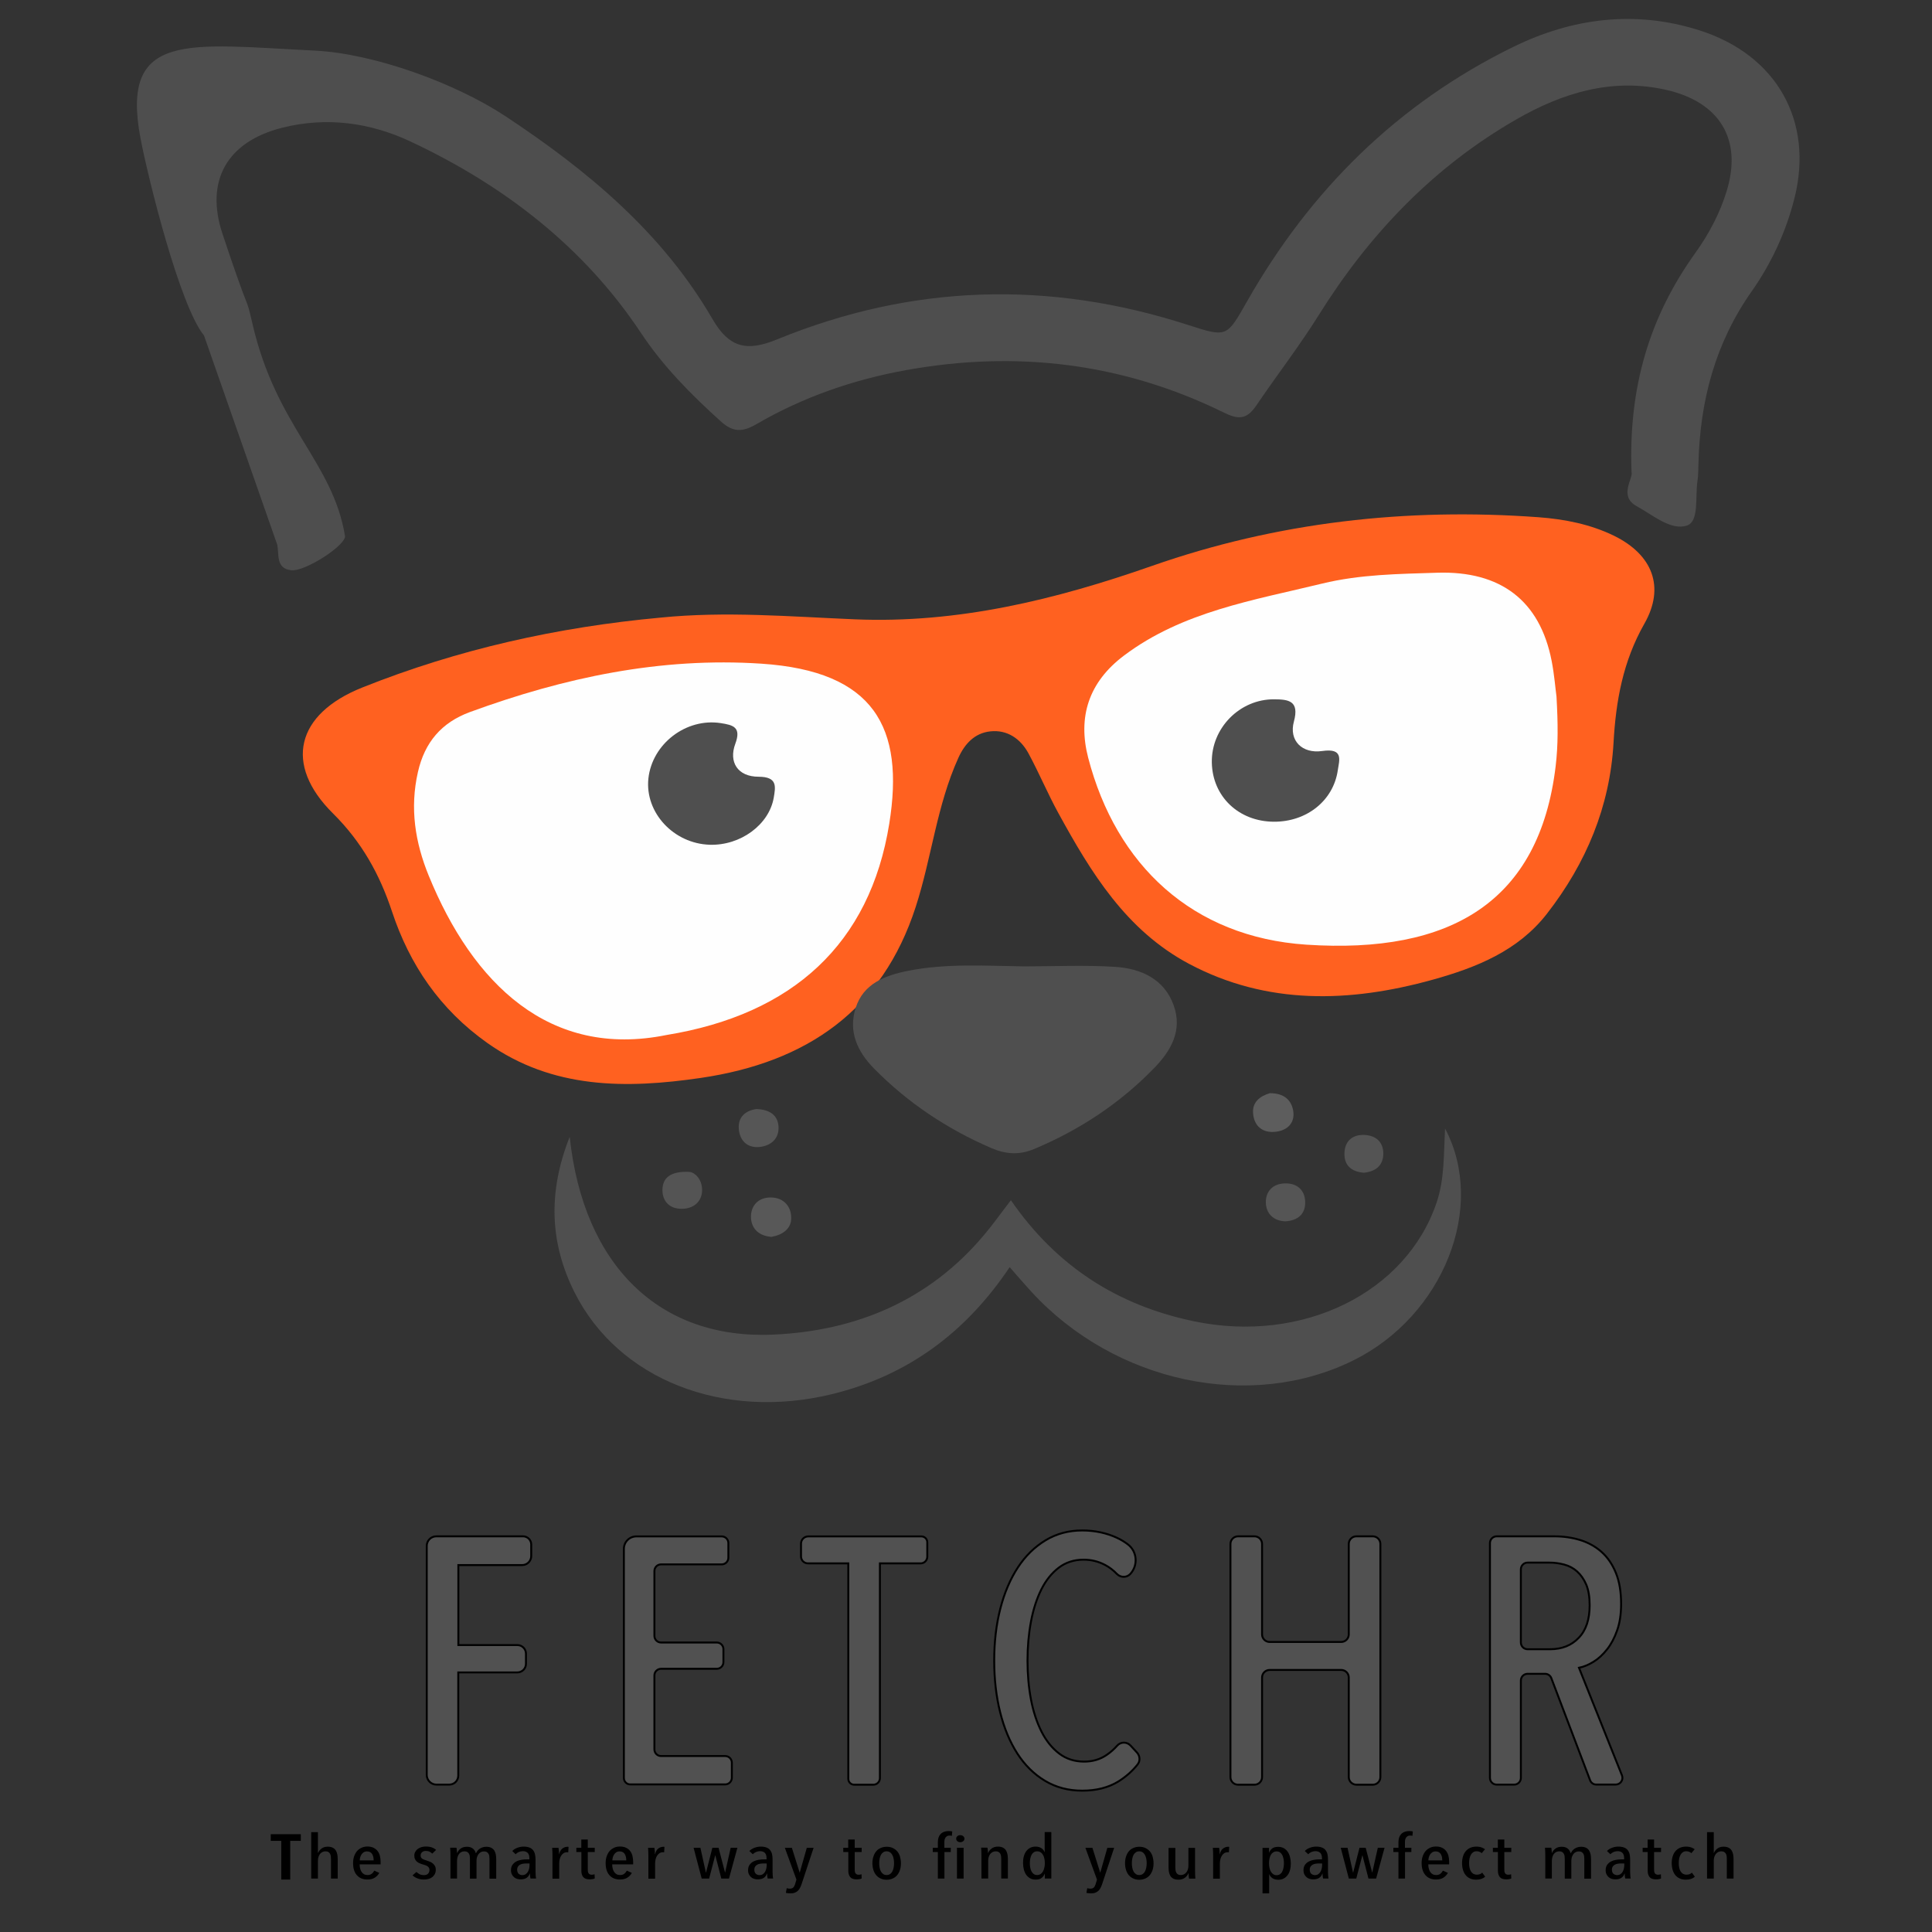 <?xml version="1.0" encoding="utf-8"?>
<!-- Generator: Adobe Illustrator 23.0.3, SVG Export Plug-In . SVG Version: 6.00 Build 0)  -->
<svg version="1.1" id="Layer_1" xmlns="http://www.w3.org/2000/svg" xmlns:xlink="http://www.w3.org/1999/xlink" x="0px" y="0px"
	 viewBox="0 0 250 250" style="enable-background:new 0 0 250 250;" xml:space="preserve">
<rect x="0" y="0" width="250" height="250" fill="#333333" stroke="none"/>
<style type="text/css">
	.st0{fill:#4E4E4E;}
	.st1{fill:#FF6120;}
	.st2{fill:#4F4F4F;}
	.st3{fill:#5D5D5D;}
	.st4{fill:#585858;}
	.st5{fill:#565656;}
	.st6{fill:#545454;}
	.st7{fill:#555555;}
	.st8{fill:#FEFEFE;}
	.st9{fill:#515151;stroke:#000000;stroke-width:0.25;stroke-miterlimit:10;}
	.st10{stroke:#000000;stroke-width:0.25;stroke-miterlimit:10;}
</style>
<g id="SDTRj5_1_">
	<g>
		<path class="st0" d="M26.4,43.42c-3.18-3.92-7.28-20.55-8.23-25.58C15.57,3.98,24.34,5.74,40.73,6.55
			c7.76,0.38,18.26,4.26,24.6,8.44c10.7,7.06,20.39,15.13,26.86,26.29c2.15,3.71,4.42,4.26,8.36,2.64
			c17.47-7.15,35.2-7.68,53.15-1.88c5.14,1.66,5.03,1.59,7.72-3.13c8.1-14.21,19.36-25.48,34.42-32.85
			c7.61-3.73,15.74-4.78,24.05-2.14c10.02,3.18,14.8,11.74,12.33,21.66c-1.1,4.39-2.98,8.46-5.56,12.13
			c-4.75,6.75-6.67,14.21-6.88,22.21c-0.02,0.78-0.02,1.58-0.13,2.35c-0.31,2.02,0.24,5.19-1.35,5.73
			c-2.06,0.71-4.45-1.37-6.53-2.51c-2.35-1.29-0.41-3.6-0.65-4.4c-0.41-10.98,2.33-20.1,8.25-28.35c1.77-2.47,3.2-5.17,4.08-8.08
			c2-6.59-0.88-11.43-7.8-13.02c-7.06-1.62-13.5,0.4-19.42,3.8c-10.82,6.21-19.12,14.98-25.57,25.31c-2.53,4.05-5.44,7.8-8.1,11.73
			c-1.3,1.92-2.42,1.78-4.27,0.87c-13.03-6.39-26.77-8.04-41.08-5.45c-6.84,1.24-13.33,3.5-19.3,6.97c-1.8,1.05-3.03,1.1-4.61-0.32
			c-3.87-3.49-7.45-7.09-10.36-11.47c-7.34-11.06-17.65-19.06-29.8-24.76c-5.19-2.44-10.82-3.25-16.63-1.79
			c-7.17,1.81-9.99,6.9-7.72,13.73c3.9,11.73,2.88,7.36,3.9,11.73c3.1,13.32,10.35,17.73,11.95,27.35c0.19,1.17-5.13,4.64-6.95,4.45
			c-2.04-0.21-1.55-2.11-1.82-3.32"/>
		<g>
			<path class="st1" d="M85.47,79.92c8.4-0.85,16.76-0.13,25.14,0.22c13.34,0.56,26.01-2.55,38.48-6.92
				c16.17-5.66,32.91-7.54,50-6.29c3.38,0.25,6.72,0.91,9.77,2.4c4.98,2.45,6.63,6.62,3.92,11.38c-2.78,4.89-3.69,10.02-3.99,15.42
				c-0.47,8.21-3.51,15.54-8.62,22.11c-3.73,4.8-9.12,6.96-14.77,8.53c-10.76,2.99-21.47,3.3-31.54-2.05
				c-8.16-4.34-12.71-11.85-16.91-19.51c-1.39-2.53-2.5-5.21-3.88-7.75c-1.01-1.85-2.72-3.07-4.94-2.82
				c-2.01,0.22-3.3,1.61-4.12,3.43c-2.8,6.18-3.45,12.91-5.52,19.29c-4.33,13.37-14.07,20.1-27.79,22.12
				c-9.68,1.42-19.2,1.46-27.64-4.52c-6.14-4.35-10.06-10.13-12.34-17.02c-1.59-4.8-3.91-8.99-7.63-12.68
				c-6.39-6.32-4.81-12.87,3.8-16.3C59.25,84.02,72.17,81.14,85.47,79.92z"/>
		</g>
		<path class="st2" d="M130.81,155.31c5.85,8.48,13.71,13.59,23.72,15.67c14.01,2.91,27.44-3.68,31.38-15.41
			c1.01-3.01,0.9-6.13,1.08-9.54c5.4,10.2-0.27,24.23-11.8,29.97c-13.36,6.65-30.9,2.94-41.73-8.85c-0.89-0.97-1.74-1.96-2.81-3.18
			c-5.61,8.37-13.08,14.01-22.98,16.43c-14.07,3.43-27.64-1.87-33.31-13.14c-3.21-6.39-3.49-12.95-0.64-20.16
			c1.76,16.61,11.57,26.24,26.3,25.6c10.84-0.47,20.24-4.49,27.27-12.84C128.41,158.55,129.4,157.14,130.81,155.31z"/>
		<path class="st2" d="M132.5,125.05c3.92,0,7.86-0.19,11.77,0.06c3.4,0.21,6.39,1.59,7.6,4.97c1.16,3.22-0.3,5.86-2.56,8.17
			c-4.42,4.53-9.62,7.98-15.54,10.45c-1.9,0.79-3.64,0.65-5.47-0.13c-5.76-2.48-10.83-5.87-15.18-10.28
			c-2.22-2.25-3.36-4.84-2.4-7.86c0.99-3.12,3.73-4.2,6.8-4.81C122.49,124.64,127.51,124.98,132.5,125.05z"/>
		<path class="st3" d="M164.31,141.46c1.85-0.01,2.79,0.88,3.03,2.27c0.25,1.52-0.69,2.52-2.2,2.71c-1.74,0.23-2.86-0.71-2.99-2.37
			C162.02,142.55,163.13,141.81,164.31,141.46z"/>
		<path class="st4" d="M99.83,160.05c-1.56-0.11-2.55-0.99-2.65-2.41c-0.09-1.42,0.75-2.58,2.3-2.68c1.71-0.11,2.86,0.95,2.9,2.55
			C102.44,158.97,101.31,159.78,99.83,160.05z"/>
		<path class="st5" d="M97.86,143.51c1.72,0.05,2.81,0.78,2.88,2.31c0.08,1.53-1,2.46-2.48,2.6c-1.61,0.15-2.54-0.87-2.66-2.34
			C95.48,144.54,96.46,143.72,97.86,143.51z"/>
		<path class="st6" d="M176.48,151.75c-1.65-0.13-2.54-0.98-2.51-2.5c0.03-1.51,0.95-2.44,2.54-2.39c1.54,0.05,2.51,0.93,2.49,2.46
			C178.97,150.86,177.96,151.6,176.48,151.75z"/>
		<path class="st6" d="M89.2,151.64c0.73,0.06,1.69,0.99,1.65,2.42c-0.04,1.43-1.08,2.36-2.66,2.36c-1.65-0.01-2.5-1.07-2.47-2.5
			C85.76,152.48,86.66,151.53,89.2,151.64z"/>
		<path class="st7" d="M166.31,158.04c-1.53-0.06-2.48-1.01-2.51-2.43c-0.03-1.43,0.89-2.46,2.51-2.48c1.61-0.02,2.55,0.93,2.58,2.4
			C168.93,157.03,168.02,157.94,166.31,158.04z"/>
		<g>
			<path class="st8" d="M86.24,133.93c-15.14,3.07-25.06-6.65-30.76-20.61c-1.76-4.31-2.47-8.72-1.4-13.42
				c0.87-3.84,3.05-6.41,6.73-7.76c12.17-4.46,24.66-7.13,37.72-6.26c14.59,0.97,18.55,8.24,16.54,20.71
				C112.57,122.11,102.6,131.26,86.24,133.93z"/>
		</g>
		<g>
			<path class="st8" d="M201.41,90.14c0.2,3.55,0.22,6.25-0.11,9.01c-2.1,17.53-13.56,24.33-32.26,23.09
				c-14.73-0.98-24.62-10.29-28.23-24.19c-1.36-5.24,0.03-9.77,4.66-13.24c7.57-5.68,16.72-7.13,25.63-9.3
				c4.9-1.19,9.88-1.24,14.87-1.4c8.22-0.26,13.29,3.62,14.81,11.4C201.13,87.3,201.27,89.13,201.41,90.14z"/>
		</g>
		<path class="st2" d="M91.85,109.31c-4.68-0.14-8.41-4.16-7.95-8.56c0.48-4.5,4.88-7.87,9.36-7.18c1.61,0.25,2.69,0.52,1.89,2.67
			c-0.88,2.36,0.29,4.27,3.02,4.27c2.44,0.01,2.2,1.26,1.95,2.72C99.51,106.73,95.81,109.43,91.85,109.31z"/>
		<path class="st2" d="M164.84,106.33c-4.55-0.02-7.95-3.26-8.03-7.66c-0.08-4.43,3.59-8.2,8.05-8.18c1.89,0.01,3.3,0.19,2.57,2.88
			c-0.67,2.45,1.06,4.19,3.67,3.81c2.78-0.4,2.21,1.15,2.01,2.49C172.54,103.61,169.08,106.35,164.84,106.33z"/>
		<g>
			<path class="st9" d="M59.31,202.52v10.35h7.63c0.62,0,1.12,0.5,1.12,1.12v1.3c0,0.62-0.5,1.12-1.12,1.12h-7.64v13.35
				c0,0.65-0.52,1.17-1.17,1.17h-1.65c-0.7,0-1.26-0.57-1.26-1.26v-29.63c0-0.68,0.55-1.24,1.24-1.24h11.22
				c0.59,0,1.06,0.48,1.06,1.06v1.49c0,0.64-0.52,1.17-1.17,1.17H59.31z"/>
			<path class="st9" d="M80.73,230.07v-29.65c0-0.89,0.72-1.61,1.61-1.61h11.05c0.48,0,0.86,0.39,0.86,0.86v1.9
				c0,0.48-0.39,0.86-0.86,0.86h-7.85c-0.48,0-0.86,0.39-0.86,0.86v8.39c0,0.48,0.39,0.86,0.86,0.86h7.21
				c0.48,0,0.86,0.39,0.86,0.86v1.68c0,0.48-0.39,0.86-0.86,0.86h-7.21c-0.48,0-0.86,0.39-0.86,0.86v9.57
				c0,0.48,0.39,0.86,0.86,0.86h8.3c0.48,0,0.86,0.39,0.86,0.86v1.95c0,0.48-0.39,0.86-0.86,0.86H81.59
				C81.12,230.93,80.73,230.54,80.73,230.07z"/>
			<path class="st9" d="M113.86,202.3v27.79c0,0.47-0.38,0.85-0.85,0.85h-2.48c-0.42,0-0.76-0.34-0.76-0.76V202.3h-5.22
				c-0.5,0-0.9-0.4-0.9-0.9v-1.65c0-0.52,0.42-0.94,0.94-0.94h14.64c0.42,0,0.76,0.34,0.76,0.76v1.87c0,0.48-0.39,0.86-0.86,0.86
				H113.86z"/>
			<path class="st9" d="M144.67,230.55c-1.27,0.77-2.81,1.16-4.63,1.16c-1.79,0-3.39-0.42-4.81-1.27c-1.42-0.85-2.62-2.03-3.59-3.54
				c-0.97-1.51-1.71-3.29-2.22-5.33c-0.51-2.04-0.77-4.27-0.77-6.69c0-2.42,0.26-4.66,0.79-6.72c0.53-2.06,1.29-3.83,2.27-5.33
				c0.98-1.5,2.18-2.67,3.59-3.52s2.99-1.27,4.74-1.27c1.63,0,3.13,0.32,4.49,0.95c0.5,0.23,0.97,0.51,1.4,0.84
				c1.22,0.91,1.37,2.7,0.34,3.83h0c-0.47,0.51-1.26,0.5-1.74,0.01c-0.46-0.48-0.96-0.86-1.5-1.15c-0.88-0.47-1.81-0.7-2.81-0.7
				c-1.24,0-2.31,0.35-3.22,1.04c-0.91,0.7-1.66,1.63-2.25,2.81s-1.04,2.56-1.34,4.15c-0.3,1.59-0.45,3.28-0.45,5.06
				s0.15,3.46,0.45,5.04c0.3,1.57,0.76,2.96,1.36,4.15c0.61,1.2,1.37,2.14,2.29,2.84c0.92,0.7,2,1.04,3.24,1.04
				c1.12,0,2.11-0.3,2.97-0.91c0.49-0.34,0.92-0.73,1.29-1.15c0.46-0.53,1.28-0.52,1.75,0l0.82,0.89c0.38,0.42,0.44,1.07,0.09,1.52
				C146.52,229.19,145.66,229.94,144.67,230.55z"/>
			<path class="st9" d="M174.53,229.96v-12.89c0-0.54-0.44-0.98-0.98-0.98h-9.26c-0.54,0-0.98,0.44-0.98,0.98v12.89
				c0,0.54-0.44,0.98-0.98,0.98h-2.13c-0.54,0-0.98-0.44-0.98-0.98v-30.18c0-0.54,0.44-0.98,0.98-0.98h2.13
				c0.54,0,0.98,0.44,0.98,0.98v11.71c0,0.54,0.44,0.98,0.98,0.98h9.26c0.54,0,0.98-0.44,0.98-0.98v-11.71
				c0-0.54,0.44-0.98,0.98-0.98h2.13c0.54,0,0.98,0.44,0.98,0.98v30.18c0,0.54-0.44,0.98-0.98,0.98h-2.13
				C174.97,230.93,174.53,230.49,174.53,229.96z"/>
			<path class="st9" d="M205.76,230.37l-5.02-13.22c-0.13-0.34-0.45-0.56-0.81-0.56h-2.26c-0.48,0-0.87,0.39-0.87,0.87v12.6
				c0,0.48-0.39,0.87-0.87,0.87h-2.26c-0.48,0-0.87-0.39-0.87-0.87v-30.39c0-0.48,0.39-0.87,0.87-0.87h7.46
				c1.18,0,2.3,0.16,3.34,0.48c1.05,0.32,1.96,0.83,2.75,1.52c0.79,0.7,1.41,1.6,1.87,2.72c0.46,1.12,0.68,2.46,0.68,4.04
				c0,1.3-0.17,2.44-0.51,3.4c-0.34,0.97-0.77,1.79-1.31,2.47c-0.54,0.68-1.12,1.22-1.76,1.61c-0.64,0.39-1.26,0.65-1.87,0.77
				l5.56,13.92c0.23,0.57-0.19,1.19-0.81,1.19h-2.52C206.21,230.93,205.89,230.71,205.76,230.37z M205.7,207.72
				c0-1.09-0.15-1.99-0.45-2.69c-0.3-0.7-0.7-1.26-1.18-1.69c-0.48-0.43-1.04-0.72-1.68-0.89s-1.27-0.25-1.91-0.25h-2.81
				c-0.48,0-0.87,0.39-0.87,0.87v9.47c0,0.48,0.39,0.87,0.87,0.87h2.9c1.54,0,2.78-0.49,3.72-1.48
				C205.24,210.95,205.7,209.54,205.7,207.72z"/>
		</g>
	</g>
</g>
<g>
	<path class="st10" d="M37.43,238.08v5.01h-0.91v-5.01h-1.36v-0.61h3.64v0.61H37.43z"/>
	<path d="M41.14,243.09h-0.87v-6.01h0.87v2.69h0.02c0.09-0.22,0.24-0.41,0.45-0.57c0.22-0.16,0.48-0.24,0.8-0.24
		c0.27,0,0.49,0.05,0.66,0.14c0.17,0.09,0.3,0.21,0.39,0.36c0.09,0.15,0.15,0.32,0.19,0.51c0.03,0.19,0.05,0.38,0.05,0.58v2.54
		h-0.87v-2.55c0-0.11-0.01-0.23-0.02-0.34c-0.01-0.12-0.05-0.22-0.1-0.32c-0.05-0.1-0.12-0.17-0.22-0.23
		c-0.09-0.06-0.22-0.09-0.38-0.09c-0.14,0-0.27,0.03-0.39,0.09c-0.12,0.06-0.23,0.15-0.31,0.25c-0.09,0.11-0.15,0.24-0.2,0.39
		c-0.05,0.15-0.07,0.32-0.07,0.5V243.09z"/>
	<path d="M46.54,241.27c0,0.19,0.02,0.37,0.07,0.54c0.04,0.17,0.11,0.31,0.19,0.43c0.08,0.12,0.19,0.22,0.32,0.29
		c0.13,0.07,0.28,0.1,0.44,0.1c0.23,0,0.41-0.06,0.55-0.17s0.24-0.24,0.32-0.4l0.65,0.29c-0.13,0.25-0.33,0.46-0.58,0.62
		c-0.25,0.16-0.57,0.24-0.96,0.24c-0.58,0-1.03-0.19-1.36-0.56c-0.33-0.37-0.49-0.89-0.49-1.56c0-0.32,0.04-0.61,0.13-0.87
		c0.09-0.26,0.21-0.49,0.37-0.68c0.16-0.19,0.36-0.33,0.59-0.44c0.23-0.1,0.48-0.16,0.76-0.16c0.31,0,0.57,0.05,0.79,0.16
		s0.39,0.24,0.53,0.42c0.14,0.18,0.24,0.39,0.3,0.63c0.06,0.24,0.09,0.5,0.09,0.77v0.33H46.54z M48.35,240.73
		c0-0.35-0.07-0.63-0.21-0.84c-0.14-0.21-0.36-0.32-0.65-0.32c-0.18,0-0.32,0.04-0.44,0.12c-0.12,0.08-0.21,0.18-0.29,0.3
		c-0.07,0.12-0.13,0.24-0.16,0.38c-0.03,0.13-0.05,0.25-0.05,0.36H48.35z"/>
	<path d="M55.93,239.86c-0.09-0.1-0.2-0.18-0.34-0.25c-0.14-0.07-0.3-0.1-0.49-0.1c-0.2,0-0.36,0.05-0.48,0.16
		c-0.13,0.11-0.19,0.26-0.19,0.44s0.07,0.32,0.2,0.4c0.13,0.09,0.33,0.17,0.6,0.25c0.14,0.04,0.28,0.09,0.42,0.15
		c0.14,0.06,0.26,0.14,0.37,0.23c0.11,0.1,0.2,0.21,0.27,0.34c0.07,0.13,0.1,0.28,0.1,0.46c0,0.21-0.04,0.39-0.12,0.55
		c-0.08,0.16-0.19,0.29-0.32,0.4c-0.14,0.11-0.3,0.19-0.49,0.24c-0.19,0.06-0.39,0.08-0.62,0.08c-0.3,0-0.58-0.05-0.83-0.15
		c-0.25-0.1-0.46-0.23-0.63-0.39l0.51-0.44c0.11,0.11,0.25,0.21,0.4,0.29c0.15,0.08,0.35,0.12,0.58,0.12c0.22,0,0.39-0.06,0.51-0.18
		c0.12-0.12,0.19-0.28,0.19-0.48c0-0.11-0.02-0.21-0.07-0.29c-0.05-0.08-0.11-0.15-0.19-0.2c-0.08-0.06-0.18-0.1-0.29-0.14
		c-0.11-0.04-0.23-0.08-0.36-0.11c-0.13-0.04-0.25-0.08-0.38-0.14c-0.12-0.05-0.24-0.12-0.34-0.21s-0.18-0.19-0.24-0.32
		c-0.06-0.12-0.09-0.28-0.09-0.46c0-0.18,0.04-0.33,0.12-0.48c0.08-0.14,0.18-0.27,0.32-0.37c0.13-0.1,0.29-0.18,0.47-0.24
		c0.18-0.06,0.38-0.08,0.59-0.08c0.3,0,0.56,0.04,0.78,0.12c0.22,0.08,0.4,0.19,0.54,0.32L55.93,239.86z"/>
	<path d="M59.6,239.21c0.21-0.16,0.49-0.24,0.82-0.24c0.18,0,0.34,0.02,0.47,0.07c0.13,0.05,0.24,0.11,0.33,0.19
		c0.09,0.08,0.16,0.16,0.22,0.26c0.05,0.1,0.1,0.2,0.13,0.31h0.02c0.05-0.09,0.11-0.19,0.18-0.29c0.07-0.1,0.17-0.19,0.28-0.27
		c0.11-0.08,0.24-0.14,0.38-0.19s0.31-0.08,0.49-0.08c0.27,0,0.49,0.05,0.66,0.14c0.17,0.09,0.3,0.21,0.39,0.36
		c0.09,0.15,0.15,0.32,0.19,0.51c0.03,0.19,0.05,0.38,0.05,0.58v2.54h-0.87v-2.55c0-0.11-0.01-0.23-0.02-0.34
		c-0.01-0.12-0.05-0.22-0.1-0.32c-0.05-0.1-0.12-0.17-0.22-0.23c-0.09-0.06-0.22-0.09-0.38-0.09c-0.14,0-0.27,0.03-0.39,0.09
		c-0.12,0.06-0.22,0.15-0.3,0.25c-0.08,0.11-0.15,0.24-0.2,0.39c-0.05,0.15-0.07,0.32-0.07,0.5v2.29h-0.85v-2.55
		c0-0.11-0.01-0.23-0.02-0.34c-0.01-0.12-0.05-0.22-0.1-0.32c-0.05-0.1-0.12-0.17-0.22-0.23c-0.09-0.06-0.22-0.09-0.38-0.09
		c-0.14,0-0.27,0.03-0.39,0.09c-0.12,0.06-0.22,0.15-0.3,0.25c-0.08,0.11-0.15,0.24-0.19,0.39s-0.07,0.32-0.07,0.5v2.29h-0.85v-2.98
		c0-0.16,0-0.33-0.01-0.51c-0.01-0.18-0.02-0.35-0.03-0.5h0.82c0.02,0.13,0.04,0.26,0.05,0.4c0.01,0.13,0.02,0.23,0.02,0.29h0.02
		C59.25,239.56,59.39,239.37,59.6,239.21z"/>
	<path d="M68.65,243.09c-0.03-0.12-0.05-0.24-0.06-0.37c-0.01-0.12-0.02-0.22-0.02-0.29h-0.02c-0.07,0.24-0.21,0.43-0.4,0.56
		c-0.19,0.13-0.46,0.2-0.79,0.2c-0.14,0-0.29-0.02-0.43-0.06c-0.15-0.04-0.28-0.11-0.4-0.21c-0.12-0.1-0.22-0.22-0.29-0.37
		c-0.08-0.15-0.12-0.33-0.12-0.55c0-0.29,0.07-0.52,0.2-0.7c0.13-0.18,0.3-0.33,0.49-0.43s0.42-0.17,0.66-0.21
		c0.24-0.04,0.47-0.06,0.7-0.06h0.33v-0.17c0-0.31-0.08-0.54-0.23-0.68c-0.15-0.14-0.36-0.21-0.61-0.21c-0.19,0-0.36,0.04-0.53,0.11
		c-0.16,0.07-0.3,0.17-0.41,0.29l-0.43-0.42c0.17-0.18,0.39-0.32,0.66-0.42c0.27-0.1,0.54-0.15,0.8-0.15c0.29,0,0.53,0.04,0.73,0.11
		c0.2,0.07,0.36,0.18,0.48,0.33c0.12,0.14,0.21,0.32,0.26,0.53c0.05,0.21,0.08,0.45,0.08,0.71v1.61c0,0.14,0.01,0.29,0.02,0.45
		c0.01,0.16,0.03,0.29,0.05,0.39H68.65z M68.52,241.13h-0.37c-0.16,0-0.3,0.01-0.45,0.03c-0.14,0.02-0.27,0.06-0.39,0.12
		c-0.11,0.06-0.21,0.14-0.28,0.25c-0.07,0.11-0.11,0.24-0.11,0.4c0,0.24,0.07,0.42,0.2,0.54c0.13,0.11,0.29,0.17,0.46,0.17
		s0.32-0.04,0.44-0.12c0.12-0.08,0.21-0.19,0.29-0.31c0.07-0.13,0.13-0.27,0.16-0.42c0.03-0.15,0.05-0.3,0.05-0.43V241.13z"/>
	<path d="M72.77,239.2c0.2-0.15,0.42-0.23,0.68-0.23c0.05,0,0.09,0,0.12,0.01l-0.04,0.71c-0.03-0.01-0.05-0.01-0.08-0.01
		c-0.03,0-0.06,0-0.09,0c-0.16,0-0.3,0.04-0.43,0.12c-0.12,0.08-0.23,0.19-0.31,0.32c-0.08,0.13-0.15,0.28-0.19,0.45
		c-0.04,0.17-0.07,0.34-0.07,0.51v2.02h-0.87v-2.98c0-0.16,0-0.33-0.01-0.51c-0.01-0.18-0.02-0.35-0.03-0.5h0.82
		c0.02,0.13,0.04,0.27,0.05,0.41c0.01,0.14,0.02,0.28,0.02,0.41h0.02C72.43,239.6,72.58,239.35,72.77,239.2z"/>
	<path d="M76.67,243.16c-0.12,0.02-0.24,0.03-0.36,0.03c-0.39,0-0.67-0.1-0.83-0.29c-0.17-0.2-0.25-0.47-0.25-0.82v-2.43h-0.65
		v-0.55h0.64v-1.07h0.84v1.07h0.9v0.55h-0.9v2.29c0,0.23,0.04,0.4,0.13,0.5c0.09,0.1,0.22,0.15,0.39,0.15
		c0.06,0,0.12-0.01,0.19-0.02c0.07-0.01,0.12-0.02,0.17-0.04l0.02,0.54C76.89,243.12,76.79,243.14,76.67,243.16z"/>
	<path d="M79.22,241.27c0,0.19,0.02,0.37,0.07,0.54c0.04,0.17,0.11,0.31,0.19,0.43c0.08,0.12,0.19,0.22,0.32,0.29
		c0.13,0.07,0.28,0.1,0.44,0.1c0.23,0,0.41-0.06,0.55-0.17c0.13-0.11,0.24-0.24,0.32-0.4l0.65,0.29c-0.13,0.25-0.33,0.46-0.58,0.62
		c-0.25,0.16-0.57,0.24-0.96,0.24c-0.58,0-1.03-0.19-1.36-0.56c-0.33-0.37-0.49-0.89-0.49-1.56c0-0.32,0.04-0.61,0.13-0.87
		c0.09-0.26,0.21-0.49,0.37-0.68c0.16-0.19,0.36-0.33,0.59-0.44s0.48-0.16,0.76-0.16c0.31,0,0.57,0.05,0.79,0.16
		c0.22,0.1,0.39,0.24,0.53,0.42c0.14,0.18,0.24,0.39,0.3,0.63c0.06,0.24,0.09,0.5,0.09,0.77v0.33H79.22z M81.04,240.73
		c0-0.35-0.07-0.63-0.21-0.84c-0.14-0.21-0.36-0.32-0.65-0.32c-0.18,0-0.32,0.04-0.44,0.12c-0.12,0.08-0.21,0.18-0.29,0.3
		c-0.07,0.12-0.13,0.24-0.16,0.38c-0.03,0.13-0.05,0.25-0.05,0.36H81.04z"/>
	<path d="M85.18,239.2c0.2-0.15,0.42-0.23,0.68-0.23c0.05,0,0.09,0,0.12,0.01l-0.04,0.71c-0.03-0.01-0.05-0.01-0.08-0.01
		c-0.03,0-0.06,0-0.09,0c-0.16,0-0.3,0.04-0.43,0.12c-0.12,0.08-0.23,0.19-0.31,0.32c-0.08,0.13-0.15,0.28-0.19,0.45
		c-0.04,0.17-0.07,0.34-0.07,0.51v2.02h-0.87v-2.98c0-0.16,0-0.33-0.01-0.51c-0.01-0.18-0.02-0.35-0.03-0.5h0.82
		c0.02,0.13,0.04,0.27,0.05,0.41c0.01,0.14,0.02,0.28,0.02,0.41h0.02C84.84,239.6,84.98,239.35,85.18,239.2z"/>
	<path d="M94.33,243.09h-0.99l-0.78-3.02h-0.01l-0.79,3.02H90.8l-1.05-3.99h0.88l0.71,3.21h0.02l0.82-3.21h0.8l0.84,3.21h0.01
		l0.72-3.21h0.87L94.33,243.09z"/>
	<path d="M99.34,243.09c-0.03-0.12-0.05-0.24-0.06-0.37c-0.01-0.12-0.02-0.22-0.02-0.29h-0.02c-0.07,0.24-0.21,0.43-0.4,0.56
		c-0.19,0.13-0.46,0.2-0.79,0.2c-0.14,0-0.29-0.02-0.44-0.06c-0.15-0.04-0.28-0.11-0.4-0.21c-0.12-0.1-0.22-0.22-0.29-0.37
		c-0.08-0.15-0.12-0.33-0.12-0.55c0-0.29,0.07-0.52,0.2-0.7c0.13-0.18,0.3-0.33,0.5-0.43c0.2-0.1,0.42-0.17,0.66-0.21
		c0.24-0.04,0.48-0.06,0.7-0.06h0.33v-0.17c0-0.31-0.08-0.54-0.23-0.68c-0.15-0.14-0.36-0.21-0.61-0.21c-0.19,0-0.36,0.04-0.53,0.11
		c-0.16,0.07-0.3,0.17-0.41,0.29l-0.44-0.42c0.17-0.18,0.39-0.32,0.66-0.42s0.54-0.15,0.8-0.15c0.29,0,0.53,0.04,0.73,0.11
		c0.2,0.07,0.36,0.18,0.48,0.33c0.12,0.14,0.21,0.32,0.26,0.53c0.05,0.21,0.07,0.45,0.07,0.71v1.61c0,0.14,0.01,0.29,0.02,0.45
		c0.01,0.16,0.03,0.29,0.05,0.39H99.34z M99.21,241.13h-0.37c-0.15,0-0.3,0.01-0.45,0.03c-0.15,0.02-0.28,0.06-0.39,0.12
		c-0.11,0.06-0.21,0.14-0.28,0.25c-0.07,0.11-0.11,0.24-0.11,0.4c0,0.24,0.07,0.42,0.2,0.54c0.14,0.11,0.29,0.17,0.46,0.17
		c0.18,0,0.32-0.04,0.44-0.12c0.12-0.08,0.21-0.19,0.29-0.31c0.07-0.13,0.13-0.27,0.16-0.42c0.03-0.15,0.05-0.3,0.05-0.43V241.13z"
		/>
	<path d="M103.72,243.82c-0.06,0.18-0.13,0.34-0.21,0.49c-0.08,0.15-0.17,0.27-0.28,0.37c-0.11,0.1-0.24,0.18-0.4,0.24
		c-0.15,0.06-0.34,0.08-0.55,0.08c-0.11,0-0.22-0.01-0.33-0.02c-0.11-0.01-0.2-0.03-0.26-0.04l0.11-0.61
		c0.13,0.04,0.26,0.06,0.4,0.06c0.2,0,0.34-0.05,0.44-0.14c0.1-0.1,0.17-0.23,0.23-0.4l0.19-0.63l-1.5-4.11h0.91l1,3.19h0.02
		l0.91-3.19h0.88L103.72,243.82z"/>
	<path d="M111.21,243.16c-0.12,0.02-0.24,0.03-0.36,0.03c-0.39,0-0.67-0.1-0.83-0.29c-0.16-0.2-0.25-0.47-0.25-0.82v-2.43h-0.65
		v-0.55h0.64v-1.07h0.84v1.07h0.9v0.55h-0.9v2.29c0,0.23,0.04,0.4,0.13,0.5s0.22,0.15,0.39,0.15c0.06,0,0.13-0.01,0.19-0.02
		c0.07-0.01,0.12-0.02,0.17-0.04l0.02,0.54C111.43,243.12,111.33,243.14,111.21,243.16z"/>
	<path d="M116.58,241.11c0,0.32-0.04,0.61-0.13,0.87c-0.08,0.26-0.21,0.48-0.36,0.67c-0.16,0.19-0.35,0.33-0.58,0.43
		c-0.23,0.1-0.49,0.16-0.78,0.16c-0.28,0-0.54-0.05-0.77-0.16c-0.23-0.1-0.42-0.25-0.58-0.43c-0.16-0.19-0.28-0.41-0.36-0.67
		c-0.08-0.26-0.13-0.55-0.13-0.87s0.04-0.61,0.13-0.87c0.08-0.27,0.2-0.49,0.36-0.68c0.15-0.19,0.35-0.33,0.58-0.43
		c0.23-0.1,0.49-0.16,0.78-0.16c0.29,0,0.55,0.05,0.78,0.16s0.42,0.25,0.58,0.43c0.16,0.19,0.28,0.41,0.36,0.68
		C116.53,240.5,116.58,240.79,116.58,241.11z M115.69,241.1c0-0.22-0.02-0.42-0.06-0.61c-0.04-0.19-0.1-0.35-0.18-0.49
		c-0.08-0.14-0.18-0.25-0.3-0.32c-0.12-0.08-0.26-0.12-0.43-0.12c-0.16,0-0.3,0.04-0.42,0.12c-0.12,0.08-0.22,0.19-0.3,0.32
		c-0.08,0.14-0.13,0.3-0.17,0.49c-0.04,0.19-0.06,0.39-0.06,0.61c0,0.22,0.02,0.42,0.06,0.6c0.04,0.19,0.09,0.35,0.17,0.48
		c0.08,0.14,0.18,0.25,0.3,0.33c0.12,0.08,0.26,0.12,0.42,0.12c0.17,0,0.31-0.04,0.44-0.12c0.12-0.08,0.22-0.19,0.3-0.33
		c0.08-0.14,0.13-0.3,0.17-0.48C115.67,241.52,115.69,241.32,115.69,241.1z"/>
	<path d="M123.17,237.56c-0.09-0.03-0.19-0.04-0.29-0.04c-0.14,0-0.25,0.02-0.33,0.08c-0.09,0.05-0.16,0.11-0.21,0.19
		c-0.05,0.08-0.09,0.17-0.11,0.27c-0.02,0.1-0.03,0.21-0.03,0.32v0.72h0.83v0.55h-0.82v3.44h-0.85v-3.44h-0.66v-0.55h0.66v-0.73
		c0-0.21,0.03-0.4,0.08-0.57c0.05-0.17,0.14-0.33,0.25-0.45c0.11-0.13,0.26-0.23,0.44-0.3c0.18-0.07,0.39-0.11,0.64-0.11
		c0.07,0,0.15,0,0.23,0.01c0.08,0.01,0.15,0.02,0.22,0.04L123.17,237.56z M124.8,237.92c0,0.13-0.05,0.24-0.16,0.33
		c-0.1,0.08-0.23,0.13-0.38,0.13c-0.15,0-0.28-0.04-0.38-0.13c-0.1-0.09-0.15-0.19-0.15-0.33c0-0.13,0.05-0.23,0.15-0.32
		c0.1-0.09,0.23-0.13,0.38-0.13s0.28,0.04,0.38,0.13S124.8,237.79,124.8,237.92z M123.83,243.09v-3.99h0.86v3.99H123.83z"/>
	<path d="M129.56,243.09v-2.55c0-0.11-0.01-0.23-0.02-0.34c-0.01-0.12-0.05-0.22-0.1-0.32c-0.05-0.1-0.12-0.17-0.22-0.23
		c-0.09-0.06-0.22-0.09-0.38-0.09c-0.14,0-0.27,0.03-0.39,0.09c-0.12,0.06-0.22,0.15-0.31,0.25c-0.09,0.11-0.15,0.24-0.2,0.39
		s-0.07,0.32-0.07,0.5v2.29H127v-2.98c0-0.16,0-0.33-0.01-0.51c-0.01-0.18-0.02-0.35-0.03-0.5h0.82c0.02,0.13,0.04,0.26,0.05,0.4
		c0.01,0.13,0.01,0.23,0.01,0.29h0.02c0.09-0.23,0.25-0.43,0.47-0.59c0.22-0.16,0.49-0.24,0.8-0.24c0.27,0,0.49,0.05,0.66,0.14
		c0.17,0.09,0.3,0.21,0.39,0.36c0.09,0.15,0.15,0.32,0.19,0.51c0.03,0.19,0.05,0.38,0.05,0.58v2.54H129.56z"/>
	<path d="M135.2,243.09v-0.63h-0.02c-0.08,0.22-0.21,0.4-0.39,0.54c-0.18,0.15-0.44,0.22-0.79,0.22c-0.26,0-0.48-0.05-0.69-0.16
		c-0.2-0.11-0.37-0.26-0.51-0.45c-0.14-0.19-0.24-0.42-0.31-0.68c-0.07-0.26-0.11-0.55-0.11-0.86c0-0.31,0.03-0.59,0.1-0.85
		c0.07-0.26,0.17-0.48,0.31-0.67c0.14-0.19,0.31-0.33,0.51-0.44c0.2-0.1,0.43-0.16,0.7-0.16c0.3,0,0.55,0.07,0.75,0.2
		c0.2,0.13,0.34,0.3,0.41,0.51h0.02v-2.59h0.86v6.01H135.2z M135.2,241.1c0-0.22-0.02-0.42-0.06-0.61c-0.04-0.19-0.1-0.35-0.19-0.49
		c-0.08-0.14-0.19-0.25-0.31-0.32c-0.12-0.08-0.26-0.12-0.43-0.12c-0.17,0-0.31,0.04-0.43,0.12c-0.12,0.08-0.22,0.19-0.29,0.32
		c-0.08,0.14-0.13,0.3-0.17,0.49c-0.04,0.19-0.06,0.39-0.06,0.61c0,0.22,0.02,0.42,0.06,0.6c0.04,0.19,0.09,0.35,0.17,0.48
		c0.08,0.14,0.18,0.25,0.29,0.33c0.12,0.08,0.26,0.12,0.43,0.12c0.16,0,0.3-0.04,0.43-0.12c0.12-0.08,0.23-0.19,0.31-0.33
		c0.08-0.14,0.14-0.3,0.18-0.48C135.18,241.52,135.2,241.32,135.2,241.1z"/>
	<path d="M142.61,243.82c-0.06,0.18-0.13,0.34-0.21,0.49c-0.08,0.15-0.17,0.27-0.28,0.37c-0.11,0.1-0.24,0.18-0.4,0.24
		c-0.15,0.06-0.34,0.08-0.55,0.08c-0.11,0-0.22-0.01-0.33-0.02c-0.11-0.01-0.2-0.03-0.26-0.04l0.11-0.61
		c0.13,0.04,0.26,0.06,0.4,0.06c0.2,0,0.34-0.05,0.44-0.14c0.1-0.1,0.17-0.23,0.23-0.4l0.19-0.63l-1.5-4.11h0.91l1,3.19h0.02
		l0.91-3.19h0.88L142.61,243.82z"/>
	<path d="M149.27,241.11c0,0.32-0.04,0.61-0.13,0.87c-0.08,0.26-0.21,0.48-0.36,0.67c-0.16,0.19-0.35,0.33-0.58,0.43
		c-0.23,0.1-0.49,0.16-0.78,0.16c-0.28,0-0.54-0.05-0.77-0.16c-0.23-0.1-0.42-0.25-0.58-0.43c-0.16-0.19-0.28-0.41-0.36-0.67
		c-0.08-0.26-0.13-0.55-0.13-0.87s0.04-0.61,0.13-0.87c0.08-0.27,0.2-0.49,0.36-0.68c0.15-0.19,0.35-0.33,0.58-0.43
		c0.23-0.1,0.49-0.16,0.78-0.16c0.29,0,0.55,0.05,0.78,0.16s0.42,0.25,0.58,0.43c0.16,0.19,0.28,0.41,0.36,0.68
		C149.22,240.5,149.27,240.79,149.27,241.11z M148.38,241.1c0-0.22-0.02-0.42-0.06-0.61c-0.04-0.19-0.1-0.35-0.18-0.49
		s-0.18-0.25-0.3-0.32c-0.12-0.08-0.26-0.12-0.43-0.12c-0.16,0-0.3,0.04-0.42,0.12c-0.12,0.08-0.22,0.19-0.3,0.32
		c-0.08,0.14-0.13,0.3-0.17,0.49c-0.04,0.19-0.06,0.39-0.06,0.61c0,0.22,0.02,0.42,0.06,0.6c0.04,0.19,0.09,0.35,0.17,0.48
		c0.08,0.14,0.18,0.25,0.3,0.33c0.12,0.08,0.26,0.12,0.42,0.12c0.17,0,0.31-0.04,0.44-0.12c0.12-0.08,0.22-0.19,0.3-0.33
		c0.08-0.14,0.13-0.3,0.17-0.48C148.36,241.52,148.38,241.32,148.38,241.1z"/>
	<path d="M152.09,239.11v2.54c0,0.11,0.01,0.22,0.02,0.34c0.01,0.12,0.05,0.22,0.1,0.32c0.05,0.1,0.12,0.17,0.22,0.23
		c0.09,0.06,0.22,0.09,0.38,0.09c0.14,0,0.27-0.03,0.39-0.09c0.12-0.06,0.22-0.15,0.31-0.25c0.09-0.11,0.15-0.24,0.2-0.39
		c0.05-0.15,0.07-0.32,0.07-0.5v-2.29h0.86v2.98c0,0.16,0,0.33,0.01,0.51c0.01,0.18,0.02,0.34,0.03,0.49h-0.82
		c-0.02-0.13-0.03-0.26-0.05-0.4c-0.01-0.13-0.01-0.23-0.01-0.29h-0.02c-0.09,0.23-0.25,0.43-0.47,0.59
		c-0.22,0.16-0.49,0.24-0.8,0.24c-0.28,0-0.5-0.04-0.67-0.13c-0.17-0.09-0.3-0.21-0.39-0.35c-0.09-0.15-0.15-0.32-0.19-0.51
		c-0.03-0.19-0.05-0.38-0.05-0.58v-2.54H152.09z"/>
	<path d="M158.26,239.2c0.2-0.15,0.42-0.23,0.68-0.23c0.05,0,0.09,0,0.12,0.01l-0.04,0.71c-0.03-0.01-0.05-0.01-0.08-0.01
		c-0.03,0-0.06,0-0.09,0c-0.16,0-0.3,0.04-0.43,0.12c-0.12,0.08-0.23,0.19-0.31,0.32c-0.08,0.13-0.15,0.28-0.19,0.45
		c-0.04,0.17-0.07,0.34-0.07,0.51v2.02h-0.87v-2.98c0-0.16,0-0.33-0.01-0.51c-0.01-0.18-0.02-0.35-0.03-0.5h0.82
		c0.02,0.13,0.04,0.27,0.05,0.41c0.01,0.14,0.01,0.28,0.01,0.41h0.02C157.92,239.6,158.06,239.35,158.26,239.2z"/>
	<path d="M164.21,239.11v0.62h0.02c0.08-0.22,0.21-0.4,0.39-0.54c0.18-0.14,0.44-0.21,0.79-0.21c0.26,0,0.49,0.06,0.69,0.16
		c0.2,0.11,0.37,0.26,0.51,0.45s0.24,0.42,0.31,0.68c0.07,0.26,0.11,0.55,0.11,0.85s-0.03,0.59-0.1,0.85
		c-0.07,0.26-0.17,0.48-0.31,0.67s-0.31,0.33-0.51,0.44c-0.2,0.11-0.44,0.16-0.7,0.16c-0.3,0-0.55-0.07-0.75-0.2
		c-0.2-0.13-0.34-0.31-0.41-0.51h-0.02V245h-0.86v-5.89H164.21z M164.21,241.1c0,0.22,0.02,0.42,0.06,0.61
		c0.04,0.19,0.1,0.35,0.19,0.49c0.08,0.14,0.19,0.25,0.31,0.33s0.26,0.12,0.42,0.12c0.17,0,0.31-0.04,0.43-0.12
		c0.12-0.08,0.22-0.19,0.29-0.33c0.08-0.14,0.13-0.3,0.17-0.49c0.04-0.19,0.06-0.39,0.06-0.61c0-0.21-0.02-0.41-0.06-0.6
		c-0.04-0.19-0.09-0.35-0.17-0.49c-0.08-0.14-0.18-0.25-0.29-0.32c-0.12-0.08-0.26-0.12-0.43-0.12c-0.16,0-0.3,0.04-0.43,0.12
		c-0.13,0.08-0.23,0.19-0.31,0.32c-0.08,0.14-0.14,0.3-0.18,0.49C164.23,240.68,164.21,240.88,164.21,241.1z"/>
	<path d="M171.21,243.09c-0.03-0.12-0.05-0.24-0.06-0.37c-0.01-0.12-0.02-0.22-0.02-0.29h-0.02c-0.07,0.24-0.21,0.43-0.4,0.56
		c-0.19,0.13-0.46,0.2-0.79,0.2c-0.14,0-0.29-0.02-0.44-0.06c-0.15-0.04-0.28-0.11-0.4-0.21c-0.12-0.1-0.22-0.22-0.29-0.37
		c-0.08-0.15-0.12-0.33-0.12-0.55c0-0.29,0.07-0.52,0.2-0.7c0.13-0.18,0.3-0.33,0.5-0.43c0.2-0.1,0.42-0.17,0.66-0.21
		c0.24-0.04,0.48-0.06,0.7-0.06h0.33v-0.17c0-0.31-0.08-0.54-0.23-0.68c-0.15-0.14-0.36-0.21-0.61-0.21c-0.19,0-0.36,0.04-0.53,0.11
		c-0.16,0.07-0.3,0.17-0.41,0.29l-0.44-0.42c0.17-0.18,0.39-0.32,0.66-0.42s0.54-0.15,0.8-0.15c0.29,0,0.53,0.04,0.73,0.11
		c0.2,0.07,0.36,0.18,0.48,0.33c0.12,0.14,0.21,0.32,0.26,0.53c0.05,0.21,0.07,0.45,0.07,0.71v1.61c0,0.14,0.01,0.29,0.02,0.45
		c0.01,0.16,0.03,0.29,0.05,0.39H171.21z M171.08,241.13h-0.37c-0.15,0-0.3,0.01-0.45,0.03c-0.15,0.02-0.28,0.06-0.39,0.12
		c-0.11,0.06-0.21,0.14-0.28,0.25s-0.11,0.24-0.11,0.4c0,0.24,0.07,0.42,0.2,0.54c0.14,0.11,0.29,0.17,0.46,0.17
		c0.18,0,0.32-0.04,0.44-0.12c0.12-0.08,0.21-0.19,0.29-0.31c0.07-0.13,0.13-0.27,0.16-0.42c0.03-0.15,0.05-0.3,0.05-0.43V241.13z"
		/>
	<path d="M178.07,243.09h-0.99l-0.78-3.02h-0.01l-0.79,3.02h-0.96l-1.05-3.99h0.88l0.71,3.21h0.02l0.82-3.21h0.8l0.84,3.21h0.01
		l0.72-3.21h0.87L178.07,243.09z"/>
	<path d="M182.77,237.56c-0.09-0.03-0.19-0.04-0.29-0.04c-0.14,0-0.25,0.02-0.33,0.08c-0.09,0.05-0.16,0.11-0.21,0.19
		c-0.05,0.08-0.09,0.17-0.11,0.27c-0.02,0.1-0.03,0.21-0.03,0.32v0.72h0.83v0.55h-0.82v3.44h-0.85v-3.44h-0.66v-0.55h0.66v-0.73
		c0-0.21,0.03-0.4,0.08-0.57c0.05-0.17,0.14-0.33,0.25-0.45c0.11-0.13,0.26-0.23,0.44-0.3c0.18-0.07,0.39-0.11,0.64-0.11
		c0.07,0,0.15,0,0.23,0.01c0.08,0.01,0.15,0.02,0.22,0.04L182.77,237.56z"/>
	<path d="M184.82,241.27c0,0.19,0.02,0.37,0.07,0.54c0.04,0.17,0.11,0.31,0.19,0.43c0.08,0.12,0.19,0.22,0.32,0.29
		c0.13,0.07,0.28,0.1,0.44,0.1c0.23,0,0.41-0.06,0.55-0.17c0.13-0.11,0.24-0.24,0.32-0.4l0.65,0.29c-0.14,0.25-0.33,0.46-0.58,0.62
		c-0.25,0.16-0.57,0.24-0.96,0.24c-0.58,0-1.03-0.19-1.36-0.56c-0.33-0.37-0.5-0.89-0.5-1.56c0-0.32,0.04-0.61,0.13-0.87
		c0.09-0.26,0.21-0.49,0.37-0.68c0.16-0.19,0.36-0.33,0.59-0.44s0.48-0.16,0.76-0.16c0.31,0,0.57,0.05,0.79,0.16
		c0.22,0.1,0.39,0.24,0.53,0.42c0.14,0.18,0.24,0.39,0.3,0.63c0.06,0.24,0.09,0.5,0.09,0.77v0.33H184.82z M186.63,240.73
		c0-0.35-0.07-0.63-0.21-0.84c-0.14-0.21-0.36-0.32-0.65-0.32c-0.17,0-0.32,0.04-0.44,0.12c-0.12,0.08-0.21,0.18-0.29,0.3
		c-0.07,0.12-0.13,0.24-0.16,0.38c-0.03,0.13-0.05,0.25-0.05,0.36H186.63z"/>
	<path d="M191.02,243.23c-0.3,0-0.57-0.05-0.8-0.16c-0.23-0.1-0.42-0.25-0.57-0.44c-0.15-0.19-0.27-0.41-0.34-0.67
		c-0.08-0.26-0.12-0.55-0.12-0.87c0-0.32,0.04-0.61,0.12-0.87c0.08-0.26,0.19-0.48,0.35-0.67c0.15-0.19,0.35-0.33,0.58-0.44
		c0.23-0.1,0.49-0.16,0.8-0.16c0.27,0,0.5,0.04,0.68,0.11c0.18,0.07,0.33,0.15,0.44,0.23l-0.43,0.51c-0.08-0.08-0.18-0.14-0.28-0.18
		c-0.11-0.05-0.24-0.07-0.39-0.07c-0.16,0-0.3,0.04-0.42,0.12c-0.12,0.08-0.22,0.18-0.3,0.32c-0.08,0.14-0.14,0.3-0.18,0.48
		c-0.04,0.19-0.06,0.39-0.06,0.61c0,0.22,0.02,0.43,0.06,0.61c0.04,0.18,0.1,0.34,0.18,0.47c0.08,0.13,0.19,0.24,0.31,0.31
		c0.13,0.07,0.28,0.11,0.46,0.11c0.15,0,0.29-0.02,0.4-0.07c0.11-0.05,0.21-0.11,0.29-0.19l0.38,0.52
		C191.88,243.11,191.5,243.23,191.02,243.23z"/>
	<path d="M195.27,243.16c-0.12,0.02-0.24,0.03-0.36,0.03c-0.39,0-0.67-0.1-0.83-0.29c-0.16-0.2-0.25-0.47-0.25-0.82v-2.43h-0.65
		v-0.55h0.64v-1.07h0.84v1.07h0.9v0.55h-0.9v2.29c0,0.23,0.04,0.4,0.13,0.5c0.09,0.1,0.22,0.15,0.39,0.15
		c0.06,0,0.13-0.01,0.19-0.02c0.07-0.01,0.12-0.02,0.17-0.04l0.02,0.54C195.49,243.12,195.39,243.14,195.27,243.16z"/>
	<path d="M201.27,239.21c0.21-0.16,0.49-0.24,0.82-0.24c0.18,0,0.34,0.02,0.47,0.07c0.13,0.05,0.24,0.11,0.33,0.19
		c0.09,0.08,0.16,0.16,0.22,0.26c0.05,0.1,0.1,0.2,0.13,0.31h0.02c0.05-0.09,0.11-0.19,0.18-0.29c0.07-0.1,0.17-0.19,0.28-0.27
		c0.11-0.08,0.24-0.14,0.38-0.19s0.31-0.08,0.49-0.08c0.27,0,0.49,0.05,0.66,0.14c0.17,0.09,0.3,0.21,0.39,0.36
		c0.09,0.15,0.15,0.32,0.19,0.51c0.03,0.19,0.05,0.38,0.05,0.58v2.54h-0.87v-2.55c0-0.11-0.01-0.23-0.02-0.34
		c-0.01-0.12-0.05-0.22-0.1-0.32c-0.05-0.1-0.12-0.17-0.22-0.23c-0.09-0.06-0.22-0.09-0.38-0.09c-0.14,0-0.27,0.03-0.39,0.09
		c-0.12,0.06-0.22,0.15-0.3,0.25c-0.08,0.11-0.15,0.24-0.2,0.39c-0.05,0.15-0.07,0.32-0.07,0.5v2.29h-0.85v-2.55
		c0-0.11-0.01-0.23-0.02-0.34c-0.01-0.12-0.05-0.22-0.1-0.32c-0.05-0.1-0.12-0.17-0.22-0.23c-0.09-0.06-0.22-0.09-0.38-0.09
		c-0.14,0-0.27,0.03-0.39,0.09c-0.12,0.06-0.22,0.15-0.3,0.25c-0.08,0.11-0.15,0.24-0.19,0.39c-0.04,0.15-0.07,0.32-0.07,0.5v2.29
		h-0.85v-2.98c0-0.16,0-0.33-0.01-0.51c-0.01-0.18-0.02-0.35-0.03-0.5h0.82c0.02,0.13,0.04,0.26,0.05,0.4
		c0.01,0.13,0.01,0.23,0.01,0.29h0.02C200.91,239.56,201.06,239.37,201.27,239.21z"/>
	<path d="M210.31,243.09c-0.03-0.12-0.05-0.24-0.06-0.37s-0.02-0.22-0.02-0.29h-0.02c-0.07,0.24-0.21,0.43-0.4,0.56
		c-0.19,0.13-0.46,0.2-0.79,0.2c-0.14,0-0.29-0.02-0.44-0.06c-0.15-0.04-0.28-0.11-0.4-0.21c-0.12-0.1-0.22-0.22-0.29-0.37
		c-0.08-0.15-0.12-0.33-0.12-0.55c0-0.29,0.07-0.52,0.2-0.7c0.13-0.18,0.3-0.33,0.5-0.43c0.2-0.1,0.42-0.17,0.66-0.21
		c0.24-0.04,0.48-0.06,0.7-0.06h0.33v-0.17c0-0.31-0.08-0.54-0.23-0.68c-0.15-0.14-0.36-0.21-0.61-0.21c-0.19,0-0.36,0.04-0.53,0.11
		c-0.16,0.07-0.3,0.17-0.41,0.29l-0.44-0.42c0.17-0.18,0.39-0.32,0.66-0.42s0.54-0.15,0.8-0.15c0.29,0,0.53,0.04,0.73,0.11
		c0.2,0.07,0.36,0.18,0.48,0.33c0.12,0.14,0.21,0.32,0.26,0.53c0.05,0.21,0.07,0.45,0.07,0.71v1.61c0,0.14,0.01,0.29,0.02,0.45
		c0.01,0.16,0.03,0.29,0.05,0.39H210.31z M210.18,241.13h-0.37c-0.15,0-0.3,0.01-0.45,0.03c-0.15,0.02-0.28,0.06-0.39,0.12
		c-0.11,0.06-0.21,0.14-0.28,0.25s-0.11,0.24-0.11,0.4c0,0.24,0.07,0.42,0.2,0.54c0.14,0.11,0.29,0.17,0.46,0.17
		c0.18,0,0.32-0.04,0.44-0.12c0.12-0.08,0.21-0.19,0.29-0.31c0.07-0.13,0.13-0.27,0.16-0.42c0.03-0.15,0.05-0.3,0.05-0.43V241.13z"
		/>
	<path d="M214.65,243.16c-0.12,0.02-0.24,0.03-0.36,0.03c-0.39,0-0.67-0.1-0.83-0.29c-0.16-0.2-0.25-0.47-0.25-0.82v-2.43h-0.65
		v-0.55h0.64v-1.07h0.84v1.07h0.9v0.55h-0.9v2.29c0,0.23,0.04,0.4,0.13,0.5c0.09,0.1,0.22,0.15,0.39,0.15
		c0.06,0,0.13-0.01,0.19-0.02c0.07-0.01,0.12-0.02,0.17-0.04l0.02,0.54C214.87,243.12,214.77,243.14,214.65,243.16z"/>
	<path d="M218.15,243.23c-0.3,0-0.57-0.05-0.8-0.16c-0.23-0.1-0.42-0.25-0.57-0.44c-0.15-0.19-0.27-0.41-0.34-0.67
		c-0.08-0.26-0.12-0.55-0.12-0.87c0-0.32,0.04-0.61,0.12-0.87c0.08-0.26,0.19-0.48,0.35-0.67c0.15-0.19,0.35-0.33,0.58-0.44
		c0.23-0.1,0.49-0.16,0.8-0.16c0.27,0,0.5,0.04,0.68,0.11c0.18,0.07,0.33,0.15,0.44,0.23l-0.43,0.51c-0.08-0.08-0.18-0.14-0.28-0.18
		c-0.11-0.05-0.24-0.07-0.39-0.07c-0.16,0-0.3,0.04-0.42,0.12c-0.12,0.08-0.22,0.18-0.3,0.32c-0.08,0.14-0.14,0.3-0.18,0.48
		c-0.04,0.19-0.06,0.39-0.06,0.61c0,0.22,0.02,0.43,0.06,0.61c0.04,0.18,0.1,0.34,0.18,0.47c0.08,0.13,0.19,0.24,0.31,0.31
		c0.13,0.07,0.28,0.11,0.46,0.11c0.15,0,0.29-0.02,0.4-0.07c0.11-0.05,0.21-0.11,0.29-0.19l0.38,0.52
		C219.02,243.11,218.64,243.23,218.15,243.23z"/>
	<path d="M221.76,243.09h-0.87v-6.01h0.87v2.69h0.02c0.09-0.22,0.24-0.41,0.45-0.57c0.22-0.16,0.48-0.24,0.8-0.24
		c0.27,0,0.49,0.05,0.66,0.14c0.17,0.09,0.3,0.21,0.39,0.36c0.09,0.15,0.15,0.32,0.19,0.51c0.03,0.19,0.05,0.38,0.05,0.58v2.54
		h-0.87v-2.55c0-0.11-0.01-0.23-0.02-0.34c-0.01-0.12-0.05-0.22-0.1-0.32c-0.05-0.1-0.12-0.17-0.22-0.23
		c-0.09-0.06-0.22-0.09-0.38-0.09c-0.14,0-0.27,0.03-0.39,0.09c-0.12,0.06-0.23,0.15-0.31,0.25c-0.09,0.11-0.15,0.24-0.2,0.39
		c-0.05,0.15-0.07,0.32-0.07,0.5V243.09z"/>
</g>
</svg>
